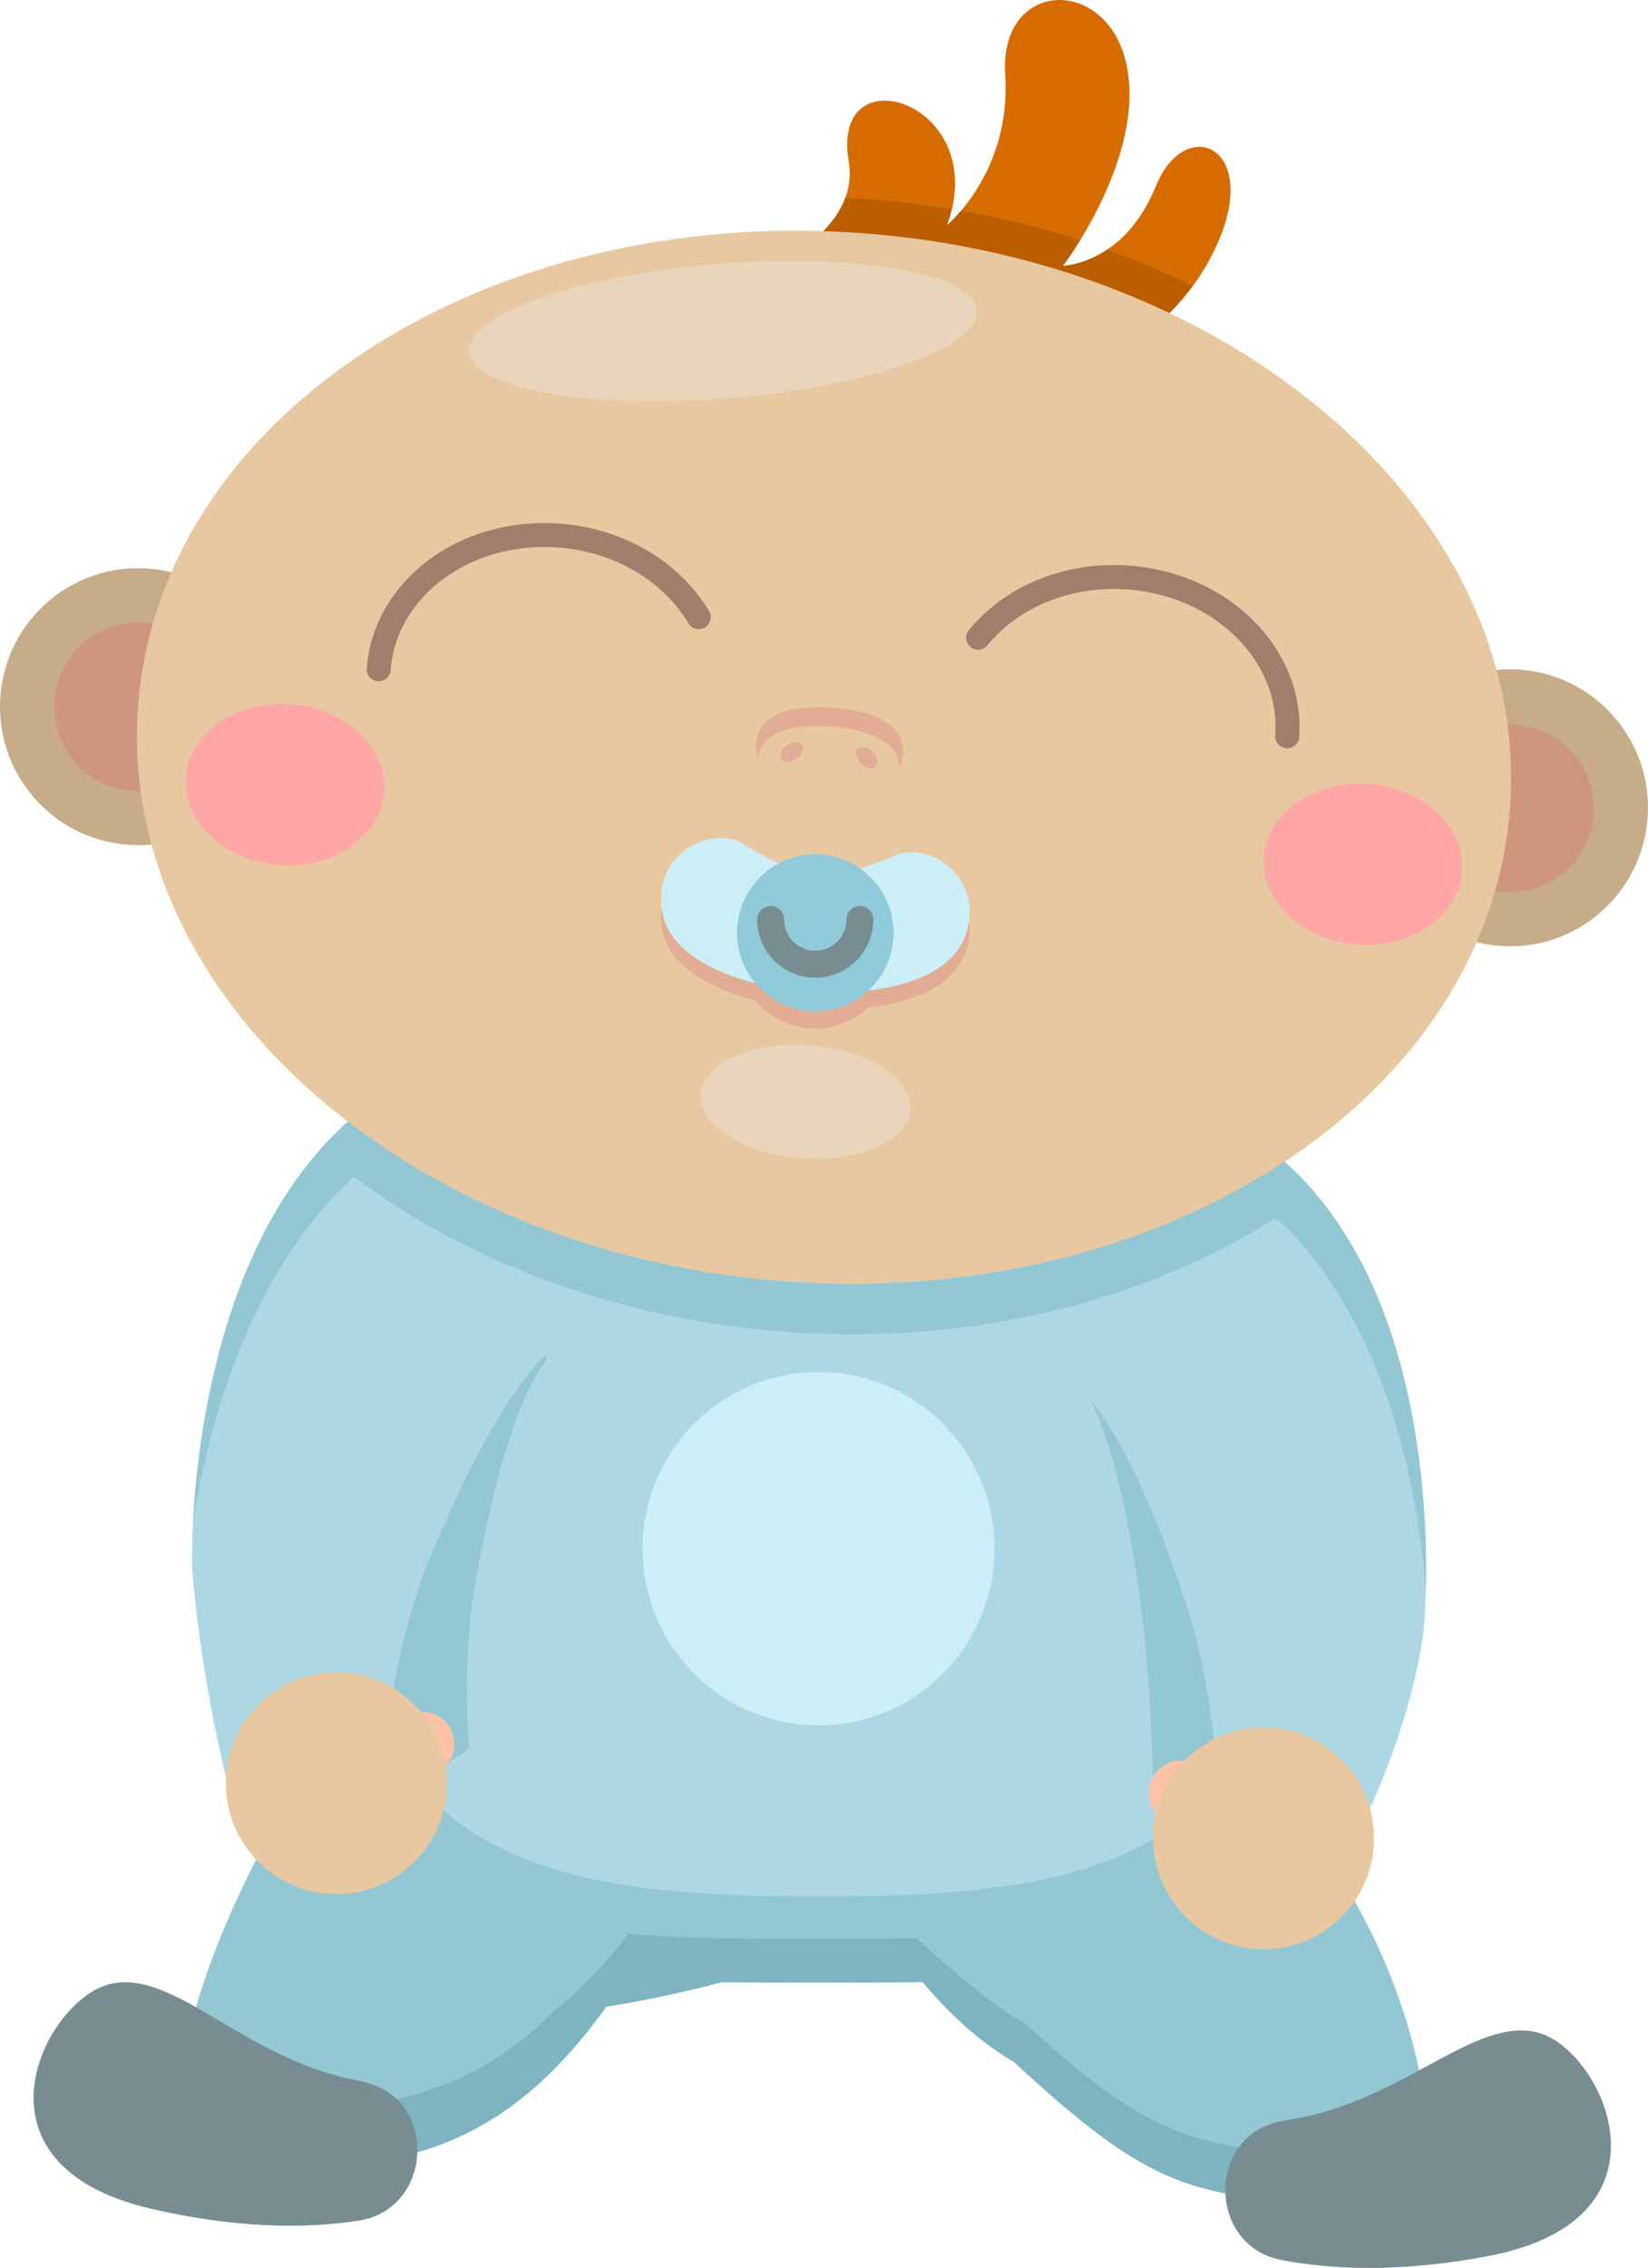 <svg xmlns="http://www.w3.org/2000/svg" width="86.351" height="118.781"><g fill-rule="evenodd" stroke-miterlimit="10" data-paper-data="{&quot;isPaintingLayer&quot;:true}" style="mix-blend-mode:normal"><path fill="#add8e3" d="M41.165 67.105c8.382.617 16.243-1.011 22.625-4.231 2.609 7.763 4.133 16.047 4.133 22.829 0 18.412-11.21 18.13-25.034 18.13-13.824 0-25.03.282-25.03-18.131 0-7.17 1.699-16.024 4.59-24.16 5.326 3.04 11.732 5.047 18.716 5.563"/><path fill="#94c7d4" d="M21.33 85.732a44.716 44.716 0 0 1 3.396-2.26s11.78-.523 19.95 18.025c0 0-6.056 2.767-14.808 3.875-5.99.759-11.59-1.266-13.036-7.144-1.155-4.697.605-9.647 4.498-12.496"/><path fill="#94c7d4" d="M18.135 89.602c15.793 1.27 13.633 15.494 13.633 15.494-4.652 6.49-9.017 7.666-13.1 8.31-3.054.484-9.621-1.206-9.241-4.286 1.134-9.205 8.708-19.518 8.708-19.518m49.386 4.97c2.98 3.803 3.926 6.627 1.545 10.83-2.98 5.266-8.92 5.69-14.48 3.328-6.373-2.707-10.193-10.685-11.543-13.995a2.46 2.46 0 0 1 .589-2.712c4.989-4.744 11.133-2.886 15.939-2.186 2.595.38 6.2 2.517 7.83 4.578.038.053.082.106.12.158"/><path fill="#94c7d4" d="M68.228 95.515s5.396 6.106 6.53 15.312c.38 3.078-6.186 4.767-9.242 4.284-4.081-.644-6.418-1.571-12.371-7.108 0 0-.71-11.218 15.083-12.488"/><path fill="#add8e3" d="M42.889 83.845c9.59 0 18.31-.365 24.82-2.735a53.13 53.13 0 0 1 .213 4.59c0 18.416-11.21 18.133-25.033 18.133-13.824 0-25.03.283-25.03-18.132.005-1.533.074-3.064.209-4.591 6.509 2.37 15.229 2.735 24.82 2.735"/><path fill="#94c7d4" d="M24.904 82.953c-.738 4.222-.318 8.62-.318 8.62l-5.237 3.653c-.962-2.428-1.49-5.537-1.49-9.524 0-7.228 1.726-16.162 4.658-24.355 2.836 1.32 5.78 4.094 6.105 9.912 0 0-2.012 1.944-3.718 11.694"/><path fill="#cceff7" d="M52.11 81.11c0 5.109-4.13 9.252-9.222 9.252-5.09 0-9.22-4.143-9.22-9.252 0-5.107 4.13-9.25 9.22-9.25 5.093 0 9.222 4.143 9.222 9.25"/><path fill="#94c7d4" d="M60.419 93.79s-.061-5.16-.605-9.41c-1.26-9.817-3.177-11.857-3.177-11.857.625-6.161 4.05-8.748 7.094-9.826 2.647 7.812 4.192 16.172 4.192 23.004 0 4.972-.827 8.57-2.29 11.188z"/><path fill="#94c7d4" d="M42.889 99.326c12.998 0 23.679-1.411 24.908-16.886.073 1.114.125 2.212.125 3.262 0 18.412-11.21 18.132-25.033 18.132-13.824 0-25.03.28-25.03-18.132a52.57 52.57 0 0 1 .118-3.262c1.232 15.476 11.913 16.886 24.912 16.886"/><path fill="#7eb4c2" d="M48.017 101.519c.825.758 1.67 1.494 2.534 2.207-2.416.116-4.99.108-7.663.108-4.235 0-8.226.024-11.721-.47a26.308 26.308 0 0 0 1.772-2.085c3.05.28 6.415.268 9.949.268 1.76 0 3.476.003 5.129-.028"/><path fill="#7eb4c2" d="M74.758 110.827c.379 3.078-6.186 4.767-9.242 4.284-4.081-.644-6.418-1.571-12.371-7.107v-.01c-2.674-1.551-4.83-4.001-6.491-6.457.458-.005.91-.012 1.36-.022 2.4 2.196 4.202 3.605 5.787 4.543 5.47 4.995 7.788 5.889 11.715 6.508 2.637.418 7.889-.788 9.029-3.104.082.453.153.908.213 1.365"/><path fill="#788d91" d="M67.136 118.365c-3.851-.743-3.935-6.443-.088-7.255.17-.037.35-.068.534-.1 5.924-.911 9.713-5.487 13.06-4.536 3.347.952 7.522 9.723-2.603 11.674-4.752.915-8.385.702-10.903.217"/><path fill="#7eb4c2" d="m42.889 101.546 1.678-.001c-.74.325-5.696 2.417-12.798 3.55-4.652 6.492-9.02 7.667-13.1 8.31-3.056.485-9.622-1.205-9.242-4.285.069-.57.172-1.144.287-1.72 1.295 2.217 6.375 3.36 8.955 2.952 3.268-.515 6.72-1.378 10.353-5.03 1.117-.872 2.25-1.984 3.405-3.395a62.613 62.613 0 0 0 2.606-.5c2.47.127 5.109.12 7.856.12"/><path fill="#788d91" d="M18.799 116.304c-2.533.393-6.172.47-10.887-.623-10.044-2.332-5.543-10.94-2.162-11.765 3.378-.825 6.994 3.892 12.88 5.025.177.035.354.075.53.12 3.815.956 3.514 6.645-.36 7.243"/><path fill="#add8e3" d="M56.683 72.86c-1.09-11.492 9.777-12.724 9.777-12.724 9.939 7.706 8.134 25.32 8.134 25.32-.737 5.273-3.177 10.01-3.177 10.01l-7.707-3.127s-.243-4.414-1.605-8.474c-3.143-9.383-5.422-11.005-5.422-11.005"/><path fill="#ffc2a6" d="M63.974 93.205c.794.49 1.043 1.53.558 2.328a1.686 1.686 0 0 1-2.318.56l-1.217-.744a1.701 1.701 0 0 1-.56-2.327 1.69 1.69 0 0 1 2.32-.564l1.217.747"/><path fill="#e7c8a0" d="M71.994 96.424c-.08 3.205-2.737 5.74-5.932 5.66-3.195-.082-5.723-2.745-5.641-5.952.08-3.207 2.735-5.741 5.932-5.66 3.196.079 5.723 2.744 5.64 5.952" data-paper-data="{&quot;origPos&quot;:null}"/><path fill="#94c7d4" d="M67.737 64.614c-1.541-1.678-3.976-2.213-6.087-1.371-1.095.438-2.312 1.07-3.441 1.977 2.789-4.46 8.25-5.083 8.25-5.083 7.438 5.763 8.3 17.07 8.263 22.402v.075c0 .16-.003.315-.006.468-.004.053-.004.11-.004.163v.002c-.46-5.587-2.053-13.264-6.975-18.633"/><path fill="#add8e3" d="M28.86 70.755S26.468 72.2 22.636 81.32c-1.66 3.948-2.23 8.333-2.23 8.333l-8.563 3.454s-1.436-5.82-1.78-11.132c0 0-.493-17.7 9.997-24.64 0 0 10.744 2.04 8.802 13.419"/><path fill="#ffc2a6" d="m20.08 90.499 1.268-.655a1.692 1.692 0 0 1 2.272.736 1.7 1.7 0 0 1-.733 2.278l-1.266.652a1.69 1.69 0 0 1-1.541-3.011"/><path fill="#e7c8a0" d="M11.842 93.107c.158-3.205 2.877-5.67 6.068-5.513 3.196.157 5.657 2.884 5.495 6.088-.157 3.205-2.873 5.672-6.068 5.513-3.196-.158-5.654-2.884-5.495-6.088" data-paper-data="{&quot;origPos&quot;:null}"/><path fill="#94c7d4" d="M18.45 61.705c-5.307 4.986-7.464 12.523-8.338 18.06v-.003c.004-.052.006-.11.006-.165.013-.148.02-.303.03-.465l.003-.075c.362-5.32 2.063-16.53 9.908-21.723 0 0 5.398 1.03 7.85 5.687-1.06-.99-2.225-1.71-3.283-2.23-2.046-.998-4.516-.645-6.176.915"/><path fill="#c7ac89" d="M14.448 37.542c-.293 3.996-3.76 6.998-7.743 6.703-3.985-.293-6.977-3.77-6.685-7.767.294-3.995 3.76-6.996 7.743-6.702 3.985.293 6.976 3.77 6.685 7.766" data-paper-data="{&quot;origPos&quot;:null}"/><path fill="#cf967e" d="M11.62 37.334a4.404 4.404 0 0 1-4.71 4.077 4.405 4.405 0 0 1-4.061-4.724 4.4 4.4 0 0 1 4.709-4.077 4.407 4.407 0 0 1 4.062 4.724"/><path fill="#c7ac89" d="M86.33 42.84c-.29 3.996-3.755 6.996-7.74 6.703-3.983-.293-6.976-3.77-6.684-7.766.294-3.997 3.76-6.997 7.743-6.704 3.985.294 6.976 3.77 6.682 7.767" data-paper-data="{&quot;origPos&quot;:null}"/><path fill="#cf967e" d="M83.506 42.63a4.405 4.405 0 0 1-4.71 4.078 4.406 4.406 0 0 1-4.061-4.723 4.397 4.397 0 0 1 8.77.646"/><path fill="#d66c00" d="M33.507 16.378s11.922-2.202 10.96-7.957c-.961-5.755 7.546-3.034 5.149 3.379 0 0 3.387-2.79 3.053-7.875-.334-5.085 5.45-5.233 6.38-.42.932 4.812-3.356 10.42-3.356 10.42s3.19-.054 4.87-4.176c1.679-4.12 6.187-1.75 2.507 4.38-3.678 6.128-15.09 9.79-15.09 9.79l-14.473-7.54z"/><path fill="#ba5e00" d="M33.507 16.378s9.178-1.697 10.778-6.003c.46.022.925.04 1.393.076 1.404.106 2.803.274 4.193.504a7.179 7.179 0 0 1-.255.846s.316-.262.739-.762c2.114.366 4.199.882 6.24 1.543-.513.833-.901 1.343-.901 1.343s1.086-.025 2.324-.857a42 42 0 0 1 4.47 1.92C58.32 20.597 47.98 23.92 47.98 23.92z"/><path fill="#e7c8a0" d="M79.119 42.308c-1.108 15.157-18.103 26.26-37.954 24.798C21.315 65.64 6.123 52.168 7.233 37.01c1.11-15.16 18.103-26.26 37.953-24.796 19.85 1.46 35.044 14.936 33.933 30.092" data-paper-data="{&quot;origPos&quot;:null}"/><path fill="#94c7d4" d="M67.29 60.856a16.97 16.97 0 0 1 1.548 1.556c-7.006 5.23-16.917 8.133-27.672 7.34-9.696-.714-18.27-4.3-24.388-9.54.457-.516.945-1.006 1.46-1.466 5.986 4.594 13.983 7.699 22.928 8.36 9.984.732 19.243-1.712 26.124-6.25"/><path fill="#e3ac94" d="M46.912 45.686c1.487-.673 4.315.764 3.836 3.597-.404 2.397-3.046 3.223-5.256 3.493a4.07 4.07 0 0 1-2.773 1.09 4.092 4.092 0 0 1-3.15-1.481c-2.194-.562-4.88-1.767-4.933-4.29-.06-2.873 2.946-3.88 4.32-2.995.592.385 1.214.722 1.86 1.009a4.079 4.079 0 0 1 4.243.266 13.561 13.561 0 0 0 1.853-.69"/><path fill="#e8d5bb" d="M47.704 58.11c-.118 1.634-2.673 2.775-5.707 2.552-3.031-.224-5.393-1.728-5.27-3.362.118-1.631 2.672-2.774 5.706-2.55 3.033.224 5.39 1.73 5.27 3.36m3.464-41.845c.155 1.942-5.668 3.996-13.01 4.59-7.34.592-13.417-.5-13.574-2.443-.155-1.941 5.67-3.995 13.012-4.59 7.339-.591 13.416.5 13.572 2.443" data-paper-data="{&quot;origPos&quot;:null}"/><path fill="none" stroke="#a37c6b" stroke-linecap="round" stroke-linejoin="round" stroke-width="1.253" d="M67.446 38.565c.309-4.233-3.414-7.956-8.315-8.318-3.232-.238-6.165 1.045-7.88 3.156m-31.408 1.654c.31-4.234 4.534-7.37 9.434-7.01 3.23.238 5.947 1.936 7.337 4.279"/><path fill="#cceff7" d="M34.636 47.2c-.061-2.873 2.945-3.878 4.32-2.995 1.544.995 2.947 1.522 3.88 1.59.939.07 2.404-.246 4.076-1.003 1.486-.674 4.316.763 3.836 3.596-.713 4.219-8.36 3.579-8.36 3.579s-7.661-.486-7.752-4.766"/><path fill="#91cad9" d="M46.82 48.858a4.11 4.11 0 0 1-4.102 4.115 4.106 4.106 0 0 1-4.098-4.115 4.106 4.106 0 0 1 4.098-4.114 4.11 4.11 0 0 1 4.103 4.114"/><path fill="none" stroke="#788d91" stroke-linecap="round" stroke-linejoin="round" stroke-width="1.41" d="M45.055 48.156a2.34 2.34 0 0 1-2.336 2.344 2.34 2.34 0 0 1-2.337-2.344"/><path fill="#e3ac94" d="M43.623 37.068c4.934.363 3.493 3.17 3.493 3.17s.279-1.903-3.563-2.187c-3.842-.282-3.845 1.642-3.845 1.642s-1.015-2.988 3.915-2.625"/><path fill="#e3ac94" d="M41.217 39.046c.294-.22.646-.245.789-.055.14.19.019.522-.276.742-.294.22-.647.245-.79.056-.14-.192-.017-.522.277-.743m4.5.332c.258.26.33.607.163.776-.166.165-.51.09-.771-.172-.257-.26-.33-.608-.162-.775.166-.166.512-.09.77.17"/><path fill="#ffa6a6" d="M15.244 36.892c2.87.212 5.06 2.266 4.89 4.588-.17 2.322-2.634 4.034-5.506 3.822-2.872-.212-5.062-2.266-4.892-4.588.169-2.322 2.637-4.034 5.507-3.822m56.485 4.164c2.87.21 5.06 2.266 4.89 4.586-.173 2.323-2.636 4.035-5.506 3.823-2.875-.212-5.065-2.266-4.895-4.59.169-2.32 2.636-4.031 5.51-3.82"/></g></svg>